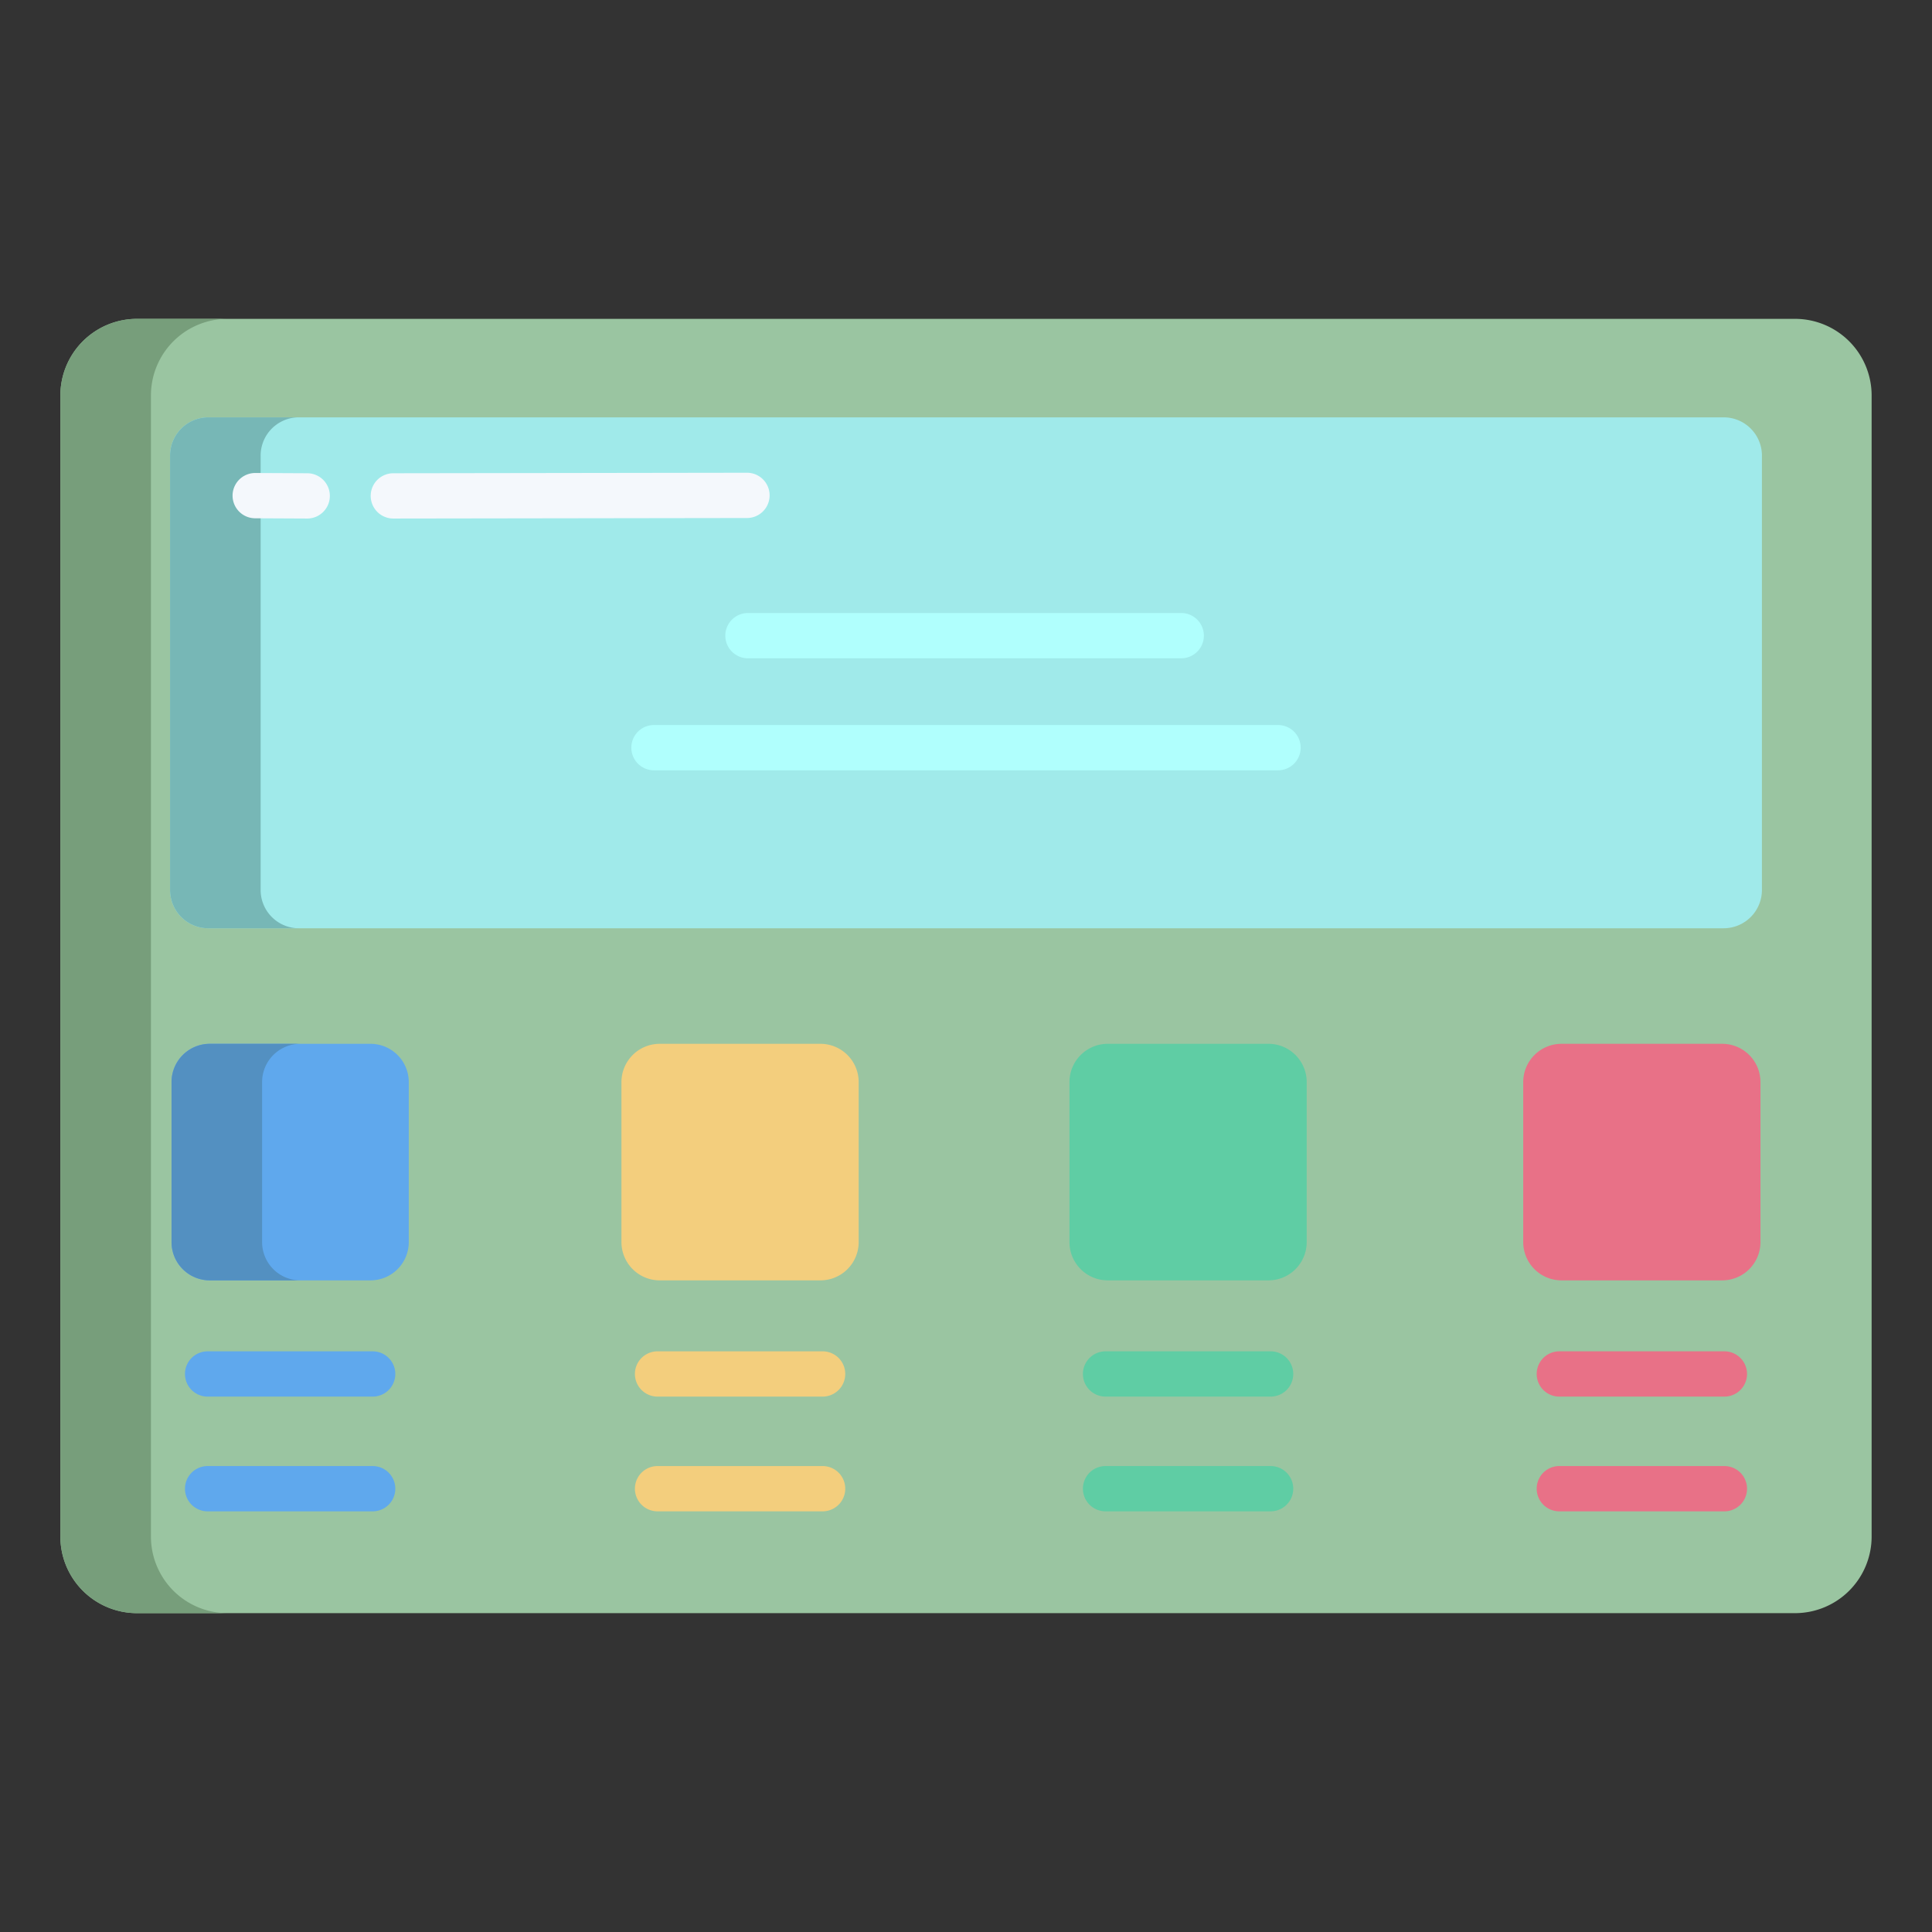 <svg id="Layer_1" height="512" viewBox="0 0 512 512" width="512" xmlns="http://www.w3.org/2000/svg" data-name="Layer 1"><rect x="0" y="0" width="512" height="512" fill="#333333" stroke="none"/><path d="m496 104.8v302.4a20.3 20.3 0 0 1 -20.3 20.3h-439.4a20.3 20.3 0 0 1 -20.3-20.3v-302.4a20.3 20.3 0 0 1 20.3-20.3h439.4a20.3 20.3 0 0 1 20.3 20.3z" fill="#9ac5a1"/><path d="m466.93 120.75v115.1a10.149 10.149 0 0 1 -10.14 10.15h-401.58a10.149 10.149 0 0 1 -10.14-10.15v-115.1a10.142 10.142 0 0 1 10.14-10.15h401.58a10.142 10.142 0 0 1 10.14 10.15z" fill="#a0eaea"/><path d="m466.54 286.77v42.4a10.14 10.14 0 0 1 -10.14 10.14h-42.58a10.149 10.149 0 0 1 -10.15-10.14v-42.4a10.151 10.151 0 0 1 10.15-10.15h42.58a10.142 10.142 0 0 1 10.14 10.15z" fill="#e87187"/><path d="m346.29 286.77v42.4a10.142 10.142 0 0 1 -10.15 10.14h-42.57a10.142 10.142 0 0 1 -10.15-10.14v-42.4a10.144 10.144 0 0 1 10.15-10.15h42.57a10.144 10.144 0 0 1 10.15 10.15z" fill="#5fcda4"/><path d="m227.56 286.77v42.4a10.142 10.142 0 0 1 -10.15 10.14h-42.57a10.149 10.149 0 0 1 -10.15-10.14v-42.4a10.151 10.151 0 0 1 10.15-10.15h42.57a10.144 10.144 0 0 1 10.15 10.15z" fill="#f3ce7d"/><path d="m108.33 286.77v42.4a10.149 10.149 0 0 1 -10.15 10.14h-42.58a10.14 10.14 0 0 1 -10.14-10.14v-42.4a10.142 10.142 0 0 1 10.14-10.15h42.58a10.151 10.151 0 0 1 10.15 10.15z" fill="#5fa8ed"/><path d="m40 407.2v-302.4a20.3 20.3 0 0 1 20.3-20.3h-24a20.3 20.3 0 0 0 -20.3 20.3v302.4a20.3 20.3 0 0 0 20.3 20.3h24a20.3 20.3 0 0 1 -20.3-20.3z" fill="#779e7b"/><path d="m69.07 235.85v-115.1a10.142 10.142 0 0 1 10.14-10.15h-24a10.142 10.142 0 0 0 -10.14 10.15v115.1a10.149 10.149 0 0 0 10.14 10.15h24a10.149 10.149 0 0 1 -10.14-10.15z" fill="#77b7b6"/><path d="m69.46 329.17v-42.4a10.142 10.142 0 0 1 10.14-10.15h-24a10.142 10.142 0 0 0 -10.14 10.15v42.4a10.14 10.14 0 0 0 10.14 10.14h24a10.14 10.14 0 0 1 -10.14-10.14z" fill="#5390c1"/><path d="m313.037 174.455h-114.821a6 6 0 0 1 0-12h114.821a6 6 0 0 1 0 12z" fill="#b0fffd"/><path d="m338.692 204.14h-165.384a6 6 0 0 1 0-12h165.384a6 6 0 0 1 0 12z" fill="#b0fffd"/><path d="m98.761 370.116h-43.741a6 6 0 1 1 0-12h43.741a6 6 0 0 1 0 12z" fill="#5fa8ed"/><path d="m98.761 400.519h-43.741a6 6 0 1 1 0-12h43.741a6 6 0 0 1 0 12z" fill="#5fa8ed"/><path d="m218 370.116h-43.743a6 6 0 0 1 0-12h43.743a6 6 0 1 1 0 12z" fill="#f3ce7d"/><path d="m218 400.519h-43.743a6 6 0 0 1 0-12h43.743a6 6 0 1 1 0 12z" fill="#f3ce7d"/><path d="m336.727 370.116h-43.742a6 6 0 0 1 0-12h43.742a6 6 0 0 1 0 12z" fill="#5fcda4"/><path d="m336.727 400.519h-43.742a6 6 0 0 1 0-12h43.742a6 6 0 0 1 0 12z" fill="#5fcda4"/><path d="m456.98 370.116h-43.741a6 6 0 0 1 0-12h43.741a6 6 0 0 1 0 12z" fill="#e87187"/><path d="m456.98 400.519h-43.741a6 6 0 0 1 0-12h43.741a6 6 0 0 1 0 12z" fill="#e87187"/><g fill="#f4f8fc"><path d="m104.243 137.417a6 6 0 0 1 -.009-12l93.709-.136h.009a6 6 0 0 1 .008 12l-93.708.136z"/><path d="m81.4 137.417h-.03l-13.751-.067a6 6 0 0 1 .03-12h.03l13.75.067a6 6 0 0 1 -.029 12z"/></g></svg>